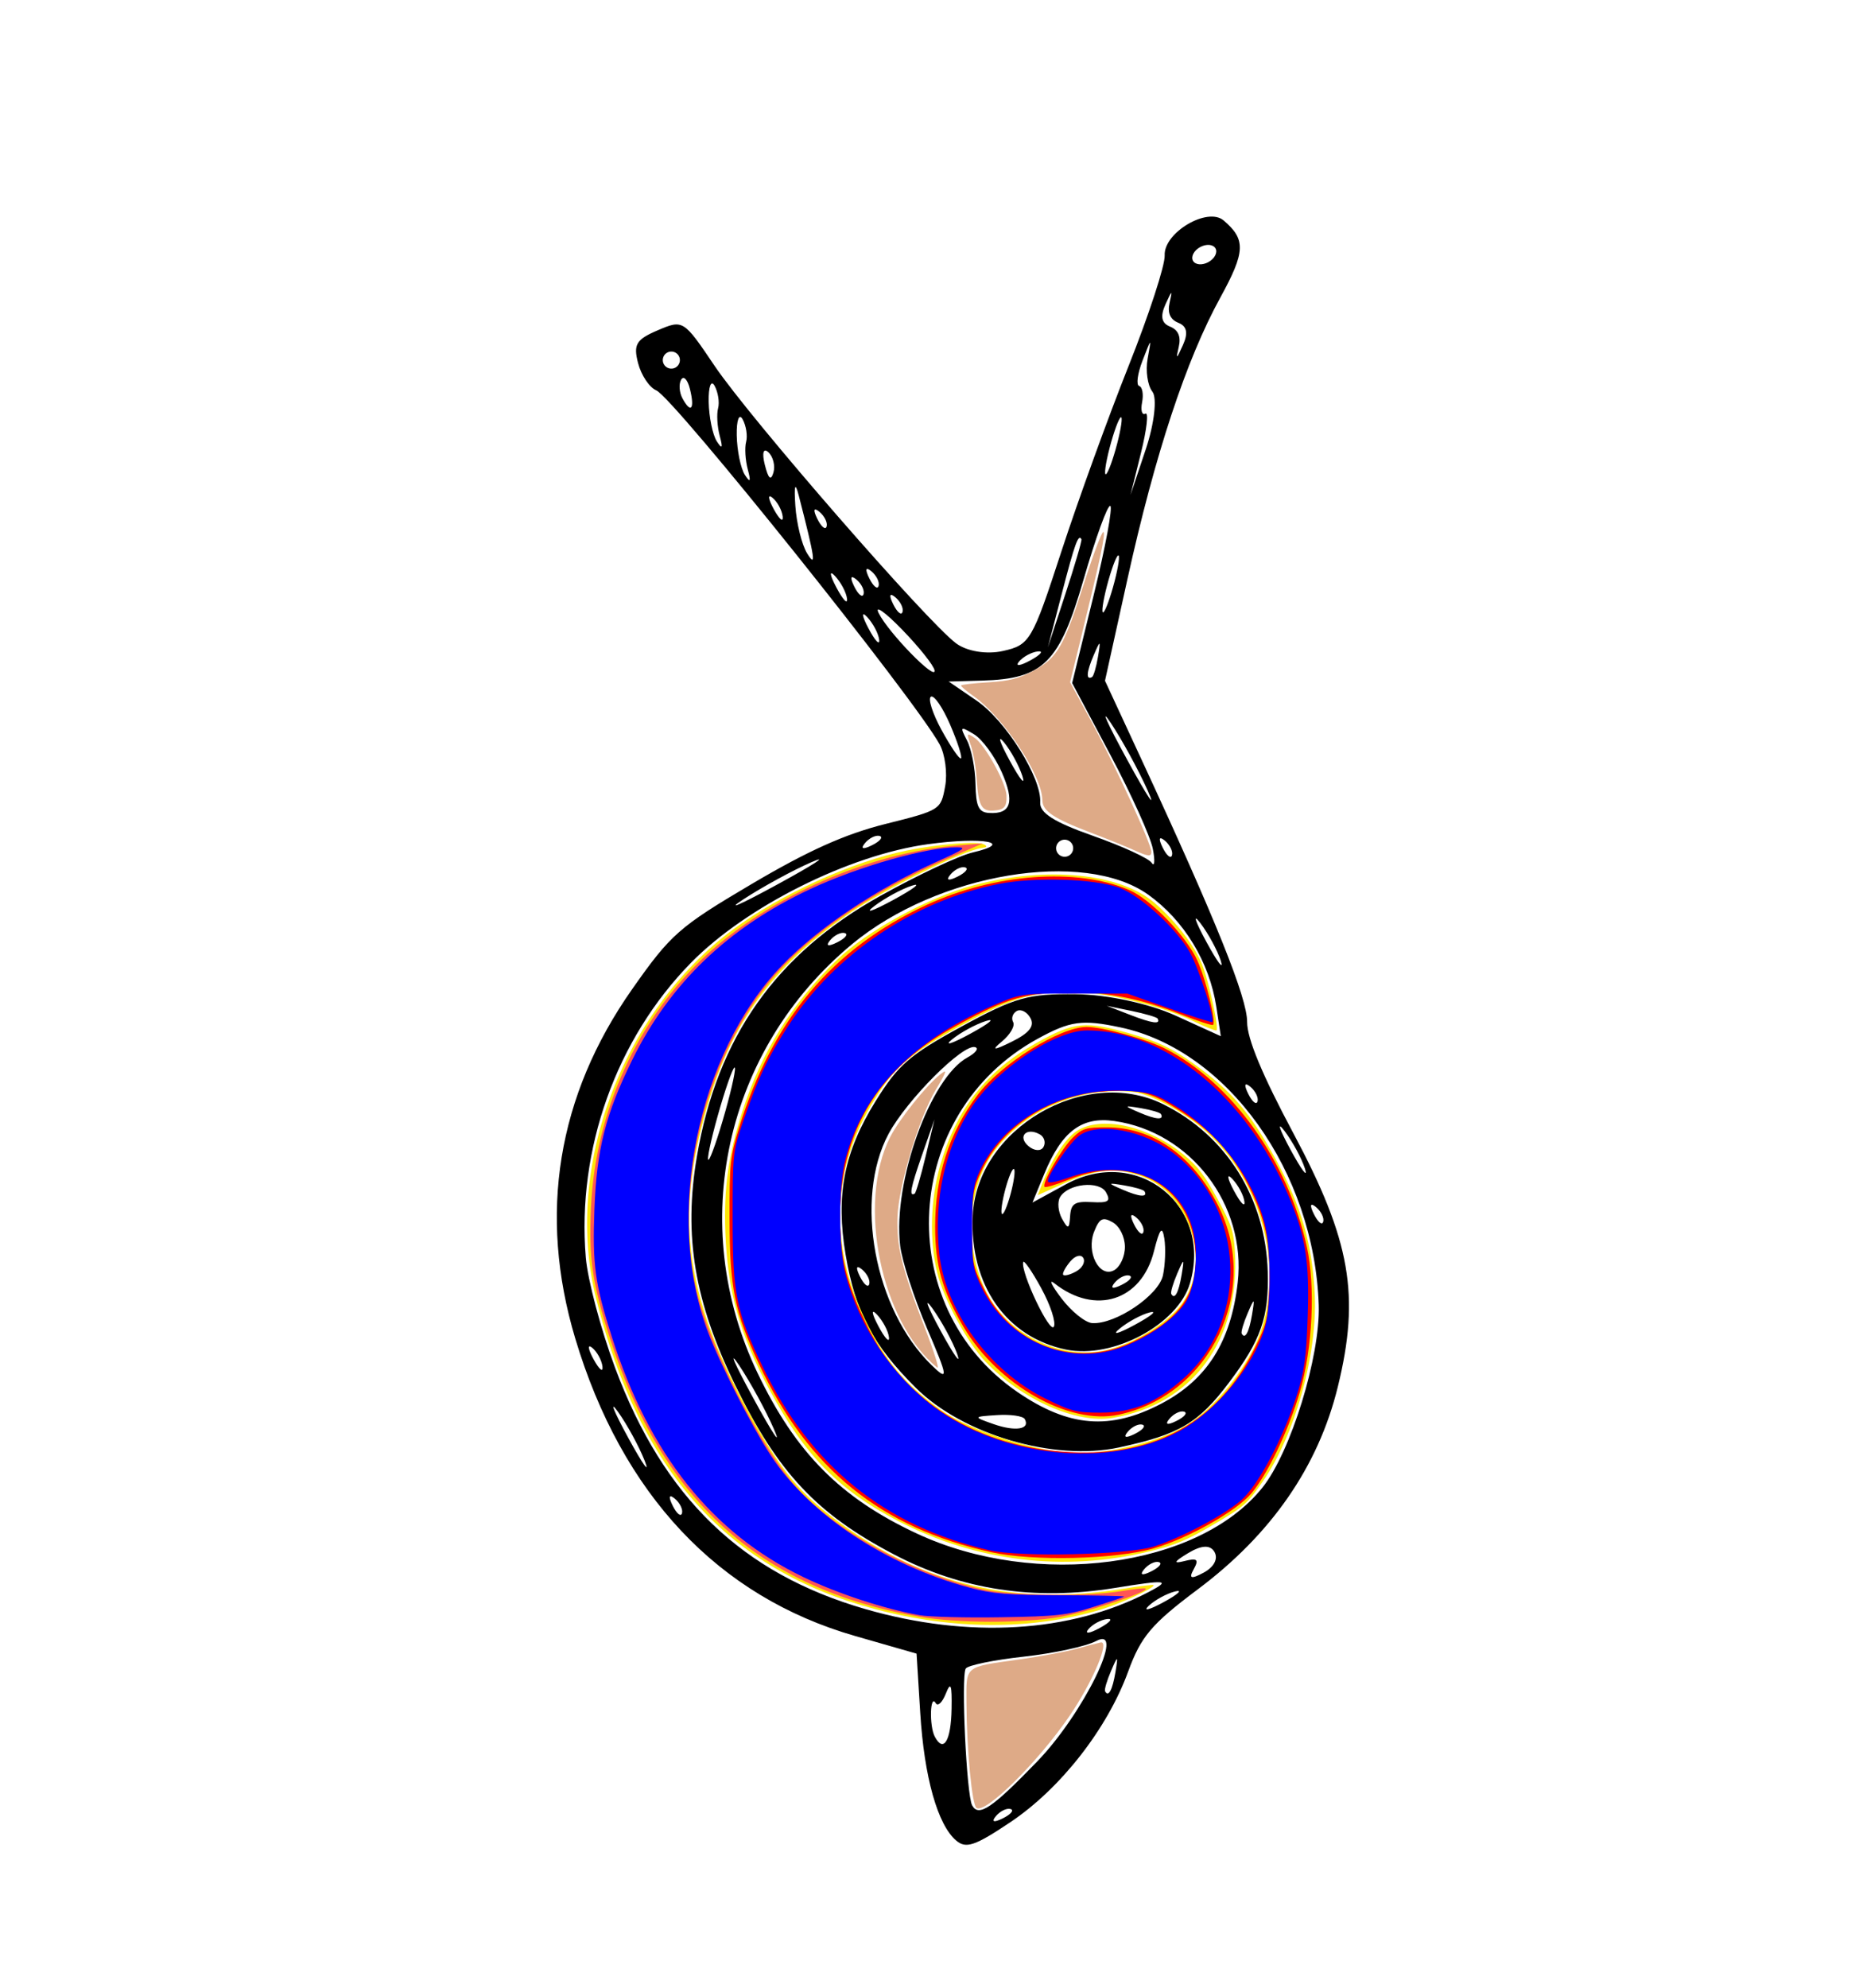 <?xml version="1.0" encoding="UTF-8" standalone="no"?>
<!-- Created with Inkscape (http://www.inkscape.org/) -->

<svg
   version="1.1"
   id="svg2"
   width="289.333"
   height="309.333"
   viewBox="0 0 289.333 309.333"
   sodipodi:docname="luBlu.svg"
   inkscape:version="1.1.2 (b8e25be833, 2022-02-05)"
   xmlns:inkscape="http://www.inkscape.org/namespaces/inkscape"
   xmlns:sodipodi="http://sodipodi.sourceforge.net/DTD/sodipodi-0.dtd"
   xmlns="http://www.w3.org/2000/svg"
   xmlns:svg="http://www.w3.org/2000/svg">
  <defs
     id="defs6" />
  <sodipodi:namedview
     id="namedview4"
     pagecolor="#ffffff"
     bordercolor="#666666"
     borderopacity="1.0"
     inkscape:pageshadow="2"
     inkscape:pageopacity="0.0"
     inkscape:pagecheckerboard="0"
     showgrid="false"
     inkscape:zoom="1.8241526"
     inkscape:cx="103.88385"
     inkscape:cy="138.14634"
     inkscape:window-width="1920"
     inkscape:window-height="991"
     inkscape:window-x="-9"
     inkscape:window-y="-9"
     inkscape:window-maximized="1"
     inkscape:current-layer="g8" />
  <g
     inkscape:groupmode="layer"
     inkscape:label="Image"
     id="g8">
    <path
       style="fill:#000000;stroke-width:1.333"
       d="m 148.823,286.417 c -2.893,-2.46 -4.976,-9.852 -5.597,-19.858 l -0.573,-9.235 -9.556,-2.742 c -21.328,-6.121 -36.305,-22.045 -43.575,-46.331 -5.781,-19.313 -2.779,-37.738 8.846,-54.297 6.024,-8.581 7.308,-9.711 18.614,-16.388 8.791,-5.192 14.532,-7.77 20.793,-9.338 8.594,-2.152 8.653,-2.189 9.327,-5.872 0.373,-2.038 -0.012,-4.969 -0.855,-6.514 -3.85,-7.053 -41.401,-53.96 -44.102,-55.092 -1.071,-0.449 -2.348,-2.357 -2.836,-4.241 -0.757,-2.917 -0.301,-3.676 3.074,-5.116 3.926,-1.676 4.006,-1.626 8.827,5.527 5.516,8.183 33.169,39.946 37.619,43.21 1.697,1.244 4.755,1.735 7.279,1.169 4.174,-0.937 4.546,-1.569 9.059,-15.406 2.588,-7.936 7.301,-20.945 10.473,-28.91 3.172,-7.964 5.705,-15.724 5.63,-17.243 -0.174,-3.529 6.652,-7.579 9.169,-5.439 3.489,2.967 3.406,4.87 -0.522,12.026 -5.305,9.664 -10.147,24.341 -14.436,43.756 l -3.501,15.848 5.732,12.364 c 11.507,24.82 16.408,36.999 16.388,40.726 -0.014,2.564 2.34,8.231 7.203,17.335 8.913,16.688 10.405,25.224 6.904,39.483 -3.036,12.364 -10.322,22.896 -21.772,31.47 -7.213,5.401 -8.855,7.34 -10.854,12.813 -3.257,8.918 -10.522,18.201 -18.341,23.438 -5.493,3.679 -6.889,4.153 -8.414,2.856 z m 8.454,-4.915 c -0.601,-0.177 -1.633,0.333 -2.293,1.132 -0.73,0.883 -0.301,1.009 1.093,0.321 1.261,-0.623 1.802,-1.277 1.2,-1.453 z m 4.176,-7.42 c 7.169,-7.424 13.934,-21.271 9.144,-18.718 -1.547,0.825 -6.628,1.92 -11.291,2.433 -4.663,0.513 -8.715,1.349 -9.004,1.857 -0.739,1.297 0.124,19.675 0.999,21.278 1.016,1.861 3.095,0.459 10.152,-6.85 z m 12.152,-13.867 c 0.442,-2.651 0.378,-2.67 -0.683,-0.201 -0.644,1.498 -1.063,2.923 -0.93,3.166 0.526,0.963 1.148,-0.181 1.613,-2.965 z m -25.5,5.692 c 0.068,-3.79 -0.128,-4.299 -0.903,-2.35 -0.544,1.369 -1.248,2.033 -1.564,1.477 -0.888,-1.561 -1.032,3.542 -0.147,5.211 1.367,2.578 2.525,0.655 2.614,-4.338 z m 34.776,-18.259 c -1.287,0.321 -3.13,1.327 -4.096,2.236 -0.966,0.909 0.087,0.647 2.34,-0.583 2.253,-1.23 3.043,-1.974 1.756,-1.653 z m -10.569,4.292 c -0.982,0.115 -2.298,0.833 -2.926,1.597 -0.627,0.764 0.176,0.67 1.785,-0.208 1.609,-0.878 2.122,-1.503 1.141,-1.389 z m 16.727,-10.404 c -0.637,-1.168 -2.011,-1.122 -4.103,0.137 -2.229,1.341 -2.408,1.705 -0.616,1.25 2.031,-0.517 2.318,-0.265 1.46,1.282 -0.803,1.447 -0.411,1.572 1.575,0.506 1.574,-0.846 2.255,-2.129 1.685,-3.175 z m -15.524,5.567 c -12.487,2.02 -23.837,0.302 -34.34,-5.197 -12.031,-6.299 -18.065,-12.713 -24.693,-26.249 -6.402,-13.075 -8.128,-23.34 -6.009,-35.745 3.161,-18.5 12.306,-31.463 28.596,-40.533 5.767,-3.211 12.204,-6.236 14.306,-6.723 6.656,-1.543 1.682,-2.469 -6.938,-1.292 -12.293,1.679 -28.266,9.666 -36.884,18.444 -11.649,11.865 -17.784,29.051 -16.379,45.881 0.29,3.475 2.341,11.194 4.558,17.153 7.517,20.206 19.756,32.008 38.939,37.546 16.092,4.646 31.955,3.695 44.085,-2.642 3.579,-1.87 2.872,-1.957 -5.243,-0.644 z m 6.841,-4.023 c -0.601,-0.177 -1.633,0.333 -2.293,1.132 -0.73,0.883 -0.301,1.009 1.093,0.321 1.261,-0.623 1.802,-1.277 1.2,-1.453 z m 16.126,-11.592 c 4.41,-5.506 9.018,-20.433 8.764,-28.391 -0.663,-20.754 -14.207,-39.704 -30.899,-43.232 -5.941,-1.255 -7.783,-1 -12.861,1.785 -21.089,11.565 -22.802,41.476 -3.147,54.953 8.014,5.495 14.445,6.011 22.442,1.801 7.095,-3.735 10.815,-9.645 11.857,-18.835 1.369,-12.073 -7.321,-23.442 -19.205,-25.126 -5.099,-0.723 -8.176,1.602 -10.909,8.24 l -1.832,4.45 5.208,-2.843 c 11.126,-6.074 22.861,3.3 19.301,15.418 -1.871,6.371 -11.962,11.784 -19.224,10.314 -9.355,-1.895 -15.08,-10.083 -14.581,-20.853 0.628,-13.529 17.449,-23.371 29.639,-17.342 9.852,4.873 15.96,14.659 16.277,26.081 0.196,7.055 -1.048,10.617 -6.012,17.212 -4.787,6.359 -7.757,8.11 -17.178,10.129 -10.079,2.159 -24.262,-2.007 -31.572,-9.274 -6.705,-6.666 -9.442,-11.847 -10.933,-20.703 -1.569,-9.314 -0.267,-15.989 4.669,-23.934 3.507,-5.644 5.285,-7.186 13.405,-11.619 8.293,-4.527 10.323,-5.099 17.773,-5.01 4.879,0.059 11.378,1.453 15.477,3.319 l 7.067,3.218 -0.696,-4.553 c -1.065,-6.968 -5.017,-13.481 -10.598,-17.468 -9.999,-7.142 -32.794,-3.339 -46.096,7.69 -19.809,16.425 -25.798,43.636 -14.696,66.781 5.947,12.398 12.909,19.408 24.775,24.943 18.571,8.664 43.804,5.308 53.784,-7.152 z m -12.197,-11.82 c -0.601,-0.177 -1.633,0.333 -2.293,1.132 -0.73,0.883 -0.301,1.009 1.093,0.321 1.261,-0.623 1.802,-1.277 1.2,-1.453 z m -6.49,2.024 c -0.601,-0.177 -1.633,0.333 -2.293,1.132 -0.73,0.883 -0.301,1.009 1.093,0.321 1.261,-0.623 1.802,-1.277 1.2,-1.453 z m 17.074,-17.138 c 0.442,-2.651 0.378,-2.67 -0.683,-0.201 -0.644,1.498 -1.063,2.923 -0.93,3.166 0.526,0.963 1.148,-0.181 1.613,-2.965 z m -35.375,16.273 c -0.269,-0.48 -2.214,-0.76 -4.323,-0.623 -3.75,0.244 -3.761,0.276 -0.501,1.413 3.383,1.18 5.712,0.799 4.823,-0.79 z m 19.451,-16.599 c -1.279,0.318 -3.391,1.457 -4.694,2.532 -1.303,1.075 -0.257,0.815 2.325,-0.578 2.582,-1.393 3.648,-2.272 2.369,-1.954 z m 25.867,-16.4 c -0.883,-0.73 -1.009,-0.301 -0.321,1.093 0.623,1.261 1.277,1.802 1.453,1.2 0.177,-0.601 -0.333,-1.633 -1.132,-2.293 z m -20.905,10.557 c 0.442,-2.651 0.378,-2.67 -0.683,-0.201 -0.644,1.498 -1.063,2.923 -0.93,3.166 0.526,0.963 1.148,-0.181 1.613,-2.965 z m -2.903,0.066 c 0.353,-1.655 0.448,-4.23 0.213,-5.724 -0.326,-2.069 -0.714,-1.585 -1.628,2.028 -1.94,7.669 -9.119,9.962 -15.482,4.945 -0.939,-0.741 -0.439,0.32 1.111,2.356 1.55,2.036 3.694,3.761 4.765,3.832 3.611,0.239 10.356,-4.311 11.021,-7.437 z m -18.938,2.02 c -1.443,-2.644 -2.71,-4.475 -2.816,-4.07 -0.41,1.58 4.136,11.168 4.768,10.057 0.369,-0.649 -0.509,-3.343 -1.953,-5.987 z m -21.968,-6.647 c -1.149,-9.877 4.668,-26.101 10.499,-29.284 1.269,-0.693 1.795,-1.409 1.17,-1.593 -1.886,-0.554 -10.648,8.225 -13.471,13.498 -5.413,10.108 -2.217,27.319 6.681,35.976 2.682,2.609 2.609,2.004 -0.69,-5.699 -2.03,-4.74 -3.915,-10.544 -4.188,-12.898 z m 5.042,9.8 c -1.409,-1.961 -0.842,-0.403 1.26,3.462 2.102,3.865 3.254,5.47 2.561,3.566 -0.693,-1.904 -2.413,-5.067 -3.821,-7.028 z m 30.625,-5.131 c -0.601,-0.177 -1.633,0.333 -2.293,1.132 -0.73,0.883 -0.301,1.009 1.093,0.321 1.261,-0.623 1.802,-1.277 1.2,-1.453 z m 24.156,-22.502 c -1.24,-1.632 -0.825,-0.33 0.924,2.893 1.749,3.223 2.763,4.559 2.255,2.967 -0.508,-1.591 -1.938,-4.228 -3.178,-5.86 z m -94.909,57.202 c -0.883,-0.73 -1.009,-0.301 -0.321,1.093 0.623,1.261 1.277,1.802 1.453,1.2 0.177,-0.601 -0.333,-1.633 -1.132,-2.294 z m 10.013,-20.752 c -1.74,-2.601 -0.72,-0.253 2.267,5.218 2.987,5.471 4.41,7.599 3.163,4.729 -1.247,-2.87 -3.691,-7.347 -5.43,-9.948 z m 76.785,-28.976 c -0.918,-0.977 -0.827,-0.185 0.204,1.759 1.03,1.944 1.782,2.743 1.67,1.776 -0.112,-0.967 -0.955,-2.558 -1.873,-3.535 z m -16.726,10.539 c -0.013,-1.551 -0.834,-3.19 -1.905,-3.799 -1.556,-0.886 -2.057,-0.632 -2.891,1.466 -1.27,3.196 0.824,7.242 3.104,5.997 0.943,-0.515 1.704,-2.163 1.692,-3.664 z m -6.473,1.764 c -0.34,-0.623 -1.243,-0.399 -2.007,0.498 -0.763,0.898 -1.275,1.839 -1.137,2.092 0.138,0.253 1.041,0.029 2.007,-0.498 0.966,-0.527 1.477,-1.468 1.137,-2.092 z m 8.213,-6.335 c -0.883,-0.73 -1.009,-0.301 -0.321,1.093 0.623,1.261 1.277,1.802 1.453,1.2 0.177,-0.601 -0.333,-1.633 -1.132,-2.293 z m -80.642,30.256 c -1.402,-1.95 -0.68,-0.123 1.604,4.061 2.284,4.184 3.431,5.779 2.548,3.546 -0.882,-2.234 -2.751,-5.657 -4.153,-7.607 z M 136.483,204.554 c -0.918,-0.977 -0.827,-0.185 0.204,1.759 1.03,1.944 1.782,2.743 1.67,1.776 -0.112,-0.967 -0.955,-2.558 -1.873,-3.535 z m 41.653,-19.164 c -0.133,-0.243 -1.557,-0.662 -3.166,-0.93 -2.651,-0.442 -2.67,-0.378 -0.201,0.683 2.593,1.115 3.893,1.21 3.367,0.247 z m -8.248,1.671 c 2.637,0.146 3.023,-0.113 2.26,-1.511 -1.03,-1.887 -5.963,-1.37 -7.171,0.753 -0.43,0.756 -0.288,2.26 0.316,3.344 0.945,1.695 1.12,1.639 1.257,-0.396 0.131,-1.956 0.709,-2.335 3.339,-2.189 z m 24.7,-17.959 c -0.883,-0.73 -1.009,-0.301 -0.321,1.093 0.623,1.261 1.277,1.802 1.453,1.2 0.177,-0.601 -0.333,-1.633 -1.132,-2.293 z m -60.432,28.433 c -0.883,-0.73 -1.009,-0.301 -0.321,1.093 0.623,1.261 1.277,1.802 1.453,1.2 0.177,-0.601 -0.333,-1.633 -1.132,-2.294 z M 157.468,185.095 c 0.462,-1.923 0.577,-3.353 0.255,-3.178 -0.322,0.176 -0.963,1.893 -1.426,3.816 -0.462,1.923 -0.577,3.353 -0.255,3.178 0.322,-0.176 0.963,-1.893 1.426,-3.816 z m 23.219,-11.73 c -0.133,-0.243 -1.557,-0.662 -3.166,-0.93 -2.651,-0.442 -2.67,-0.378 -0.201,0.683 2.593,1.115 3.893,1.21 3.367,0.247 z m -18.846,3.162 c -2.073,-1.18 -3.534,0.324 -1.771,1.823 0.894,0.76 1.944,0.824 2.333,0.141 0.389,-0.683 0.136,-1.566 -0.561,-1.964 z m -69.67,33.201 c -0.764,-0.627 -0.67,0.176 0.208,1.785 0.878,1.609 1.503,2.122 1.389,1.141 -0.115,-0.982 -0.833,-2.298 -1.597,-2.926 z m 51.909,-29.856 1.361,-5.68 -1.927,5.514 c -1.796,5.139 -2.065,6.54 -1.161,6.046 0.201,-0.11 0.979,-2.756 1.727,-5.88 z m 36.092,-21.366 c -0.121,-0.222 -1.953,-0.76 -4.071,-1.196 l -3.85,-0.792 3.667,1.416 c 3.446,1.331 4.765,1.508 4.254,0.572 z m 6.651,-14.858 c -1.24,-1.632 -0.825,-0.33 0.924,2.893 1.749,3.223 2.763,4.558 2.255,2.967 -0.508,-1.591 -1.938,-4.228 -3.178,-5.86 z m -26.436,14.79 c -0.527,-0.966 -1.485,-1.468 -2.129,-1.117 -0.644,0.351 -0.903,1.129 -0.576,1.728 0.327,0.599 -0.466,1.964 -1.762,3.034 -1.704,1.406 -1.279,1.414 1.534,0.028 2.733,-1.347 3.605,-2.439 2.932,-3.672 z m -6.968,0.453 c -1.601,0.512 -3.97,1.805 -5.266,2.875 -1.296,1.07 0.014,0.651 2.91,-0.93 2.897,-1.581 3.957,-2.456 2.356,-1.945 z m -40.54,14.088 c 1.109,-3.947 1.752,-7.033 1.43,-6.857 -0.322,0.176 -1.492,3.549 -2.601,7.496 -1.109,3.947 -1.752,7.033 -1.43,6.857 0.322,-0.176 1.492,-3.549 2.601,-7.496 z m 59.938,-55.506 -5.949,-11.184 3.351,-13.67 c 1.843,-7.519 3.003,-13.772 2.577,-13.897 -0.426,-0.125 -2.292,5.026 -4.146,11.446 -3.749,12.976 -6.25,15.471 -15.776,15.74 l -5.223,0.147 4.314,2.949 c 4.574,3.126 10.175,12.069 9.931,15.854 -0.106,1.642 2.137,3.067 8.176,5.195 4.577,1.613 8.703,3.505 9.168,4.205 0.465,0.7 0.549,-0.274 0.186,-2.165 -0.363,-1.891 -3.337,-8.47 -6.609,-14.621 z m 8.459,13.326 c -0.883,-0.73 -1.009,-0.301 -0.321,1.093 0.623,1.261 1.277,1.802 1.453,1.2 0.177,-0.601 -0.333,-1.633 -1.132,-2.293 z m -8.416,-18.332 c -1.728,-2.582 -0.552,0.043 2.614,5.834 3.166,5.791 4.58,7.904 3.142,4.695 -1.438,-3.209 -4.028,-7.947 -5.757,-10.529 z m -5.991,18.887 c -0.351,-0.644 -1.166,-0.883 -1.809,-0.531 -0.644,0.351 -0.883,1.166 -0.531,1.809 0.351,0.644 1.165,0.883 1.809,0.531 0.644,-0.351 0.883,-1.166 0.531,-1.809 z m -35.388,13.843 c -0.601,-0.177 -1.633,0.333 -2.294,1.132 -0.73,0.883 -0.301,1.009 1.093,0.321 1.261,-0.623 1.802,-1.277 1.2,-1.453 z m 18.725,-10.222 c -0.601,-0.177 -1.633,0.333 -2.294,1.132 -0.73,0.883 -0.301,1.009 1.093,0.321 1.261,-0.623 1.802,-1.277 1.2,-1.453 z m -8.269,2.844 c -1.591,0.508 -4.228,1.938 -5.86,3.178 -1.632,1.24 -0.33,0.825 2.893,-0.924 3.223,-1.748 4.558,-2.763 2.967,-2.255 z m 13.973,-17.663 c -1.085,-2.462 -3.023,-5.111 -4.307,-5.887 -2.16,-1.306 -2.241,-1.235 -1.098,0.953 0.679,1.3 1.273,4.341 1.318,6.758 0.067,3.518 0.486,4.42 2.1,4.525 3.438,0.225 4.039,-1.695 1.986,-6.35 z m 0.341,-4.652 c -1.07,-1.296 -0.651,0.013 0.93,2.91 1.581,2.897 2.456,3.957 1.945,2.356 -0.512,-1.601 -1.805,-3.97 -2.875,-5.266 z m -19.348,14.581 c -0.601,-0.177 -1.633,0.333 -2.294,1.132 -0.73,0.883 -0.301,1.009 1.093,0.321 1.261,-0.623 1.802,-1.277 1.2,-1.453 z m -10.608,4.079 c -2.85,1.237 -7.591,3.822 -10.536,5.744 -2.945,1.921 -0.613,0.909 5.182,-2.25 5.795,-3.159 8.204,-4.731 5.354,-3.494 z m 21.614,-21.323 c -1.16,-2.709 -2.518,-4.702 -3.018,-4.429 -0.5,0.273 0.241,2.603 1.647,5.177 1.406,2.575 2.763,4.568 3.018,4.429 0.254,-0.139 -0.487,-2.469 -1.647,-5.177 z m 22.983,-10.648 c 0.442,-2.651 0.378,-2.67 -0.683,-0.201 -1.115,2.593 -1.21,3.893 -0.247,3.367 0.243,-0.133 0.662,-1.557 0.93,-3.166 z m -9.378,-0.824 c -0.982,0.115 -2.298,0.833 -2.926,1.597 -0.627,0.764 0.176,0.67 1.785,-0.208 1.609,-0.878 2.122,-1.503 1.141,-1.389 z m 6.802,-17.454 c -0.48,-0.879 -1.023,0.624 -3.052,8.439 l -2.183,8.407 2.711,-8.252 c 1.491,-4.539 2.627,-8.406 2.524,-8.594 z m 5.137,6.627 c 0.633,-2.434 0.888,-4.282 0.566,-4.107 -0.322,0.176 -1.103,2.311 -1.737,4.746 -0.633,2.434 -0.888,4.282 -0.566,4.107 0.322,-0.176 1.103,-2.311 1.737,-4.746 z m -33.064,7.416 c -2.652,-2.73 -4.291,-3.886 -3.642,-2.569 1.506,3.056 9.028,10.763 8.706,8.919 -0.133,-0.763 -2.412,-3.62 -5.064,-6.35 z m -5.43,-1.944 c -0.918,-0.977 -0.827,-0.185 0.204,1.759 1.03,1.944 1.782,2.743 1.67,1.776 -0.112,-0.967 -0.955,-2.558 -1.873,-3.535 z m 4.378,-3.083 c -0.883,-0.73 -1.009,-0.301 -0.321,1.093 0.623,1.261 1.277,1.802 1.453,1.2 0.177,-0.601 -0.333,-1.633 -1.132,-2.294 z m 40.025,-31.973 c -0.754,-0.965 -1.09,-3.276 -0.747,-5.134 0.619,-3.352 0.613,-3.35 -0.795,0.298 -0.781,2.023 -1.015,3.796 -0.52,3.942 0.495,0.145 0.699,1.291 0.454,2.546 -0.245,1.255 -0.015,2.047 0.512,1.759 0.527,-0.288 0.222,2.442 -0.678,6.066 l -1.636,6.589 2.39,-7.156 c 1.315,-3.936 1.773,-7.946 1.019,-8.911 z m -5.49,8.089 c 0.633,-2.434 0.888,-4.282 0.566,-4.107 -0.322,0.176 -1.103,2.311 -1.737,4.746 -0.633,2.434 -0.888,4.283 -0.566,4.107 0.322,-0.176 1.103,-2.311 1.737,-4.746 z m -43.916,20.585 c -0.918,-0.977 -0.827,-0.185 0.204,1.759 1.03,1.944 1.782,2.743 1.67,1.776 -0.112,-0.967 -0.955,-2.558 -1.873,-3.535 z m 3.315,0.535 c -0.883,-0.73 -1.009,-0.301 -0.321,1.093 0.623,1.261 1.277,1.802 1.453,1.2 0.177,-0.601 -0.333,-1.633 -1.132,-2.293 z m 2.341,-1.278 c -0.883,-0.73 -1.009,-0.301 -0.321,1.093 0.623,1.261 1.277,1.802 1.453,1.2 0.177,-0.601 -0.333,-1.633 -1.132,-2.293 z m -11.296,-11.777 c -0.565,-2.189 -0.746,-1.64 -0.529,1.602 0.182,2.712 0.998,6.026 1.814,7.365 1.481,2.428 1.262,0.903 -1.285,-8.967 z m 59.091,-26.875 c -1.286,-0.511 -1.735,-1.552 -1.363,-3.158 0.469,-2.026 0.368,-1.981 -0.655,0.292 -0.835,1.854 -0.615,2.924 0.708,3.45 1.286,0.511 1.735,1.552 1.363,3.158 -0.469,2.026 -0.368,1.981 0.655,-0.292 0.835,-1.854 0.615,-2.924 -0.708,-3.45 z m -55.885,29.397 c -0.883,-0.73 -1.009,-0.301 -0.321,1.093 0.623,1.261 1.277,1.802 1.453,1.2 0.177,-0.601 -0.333,-1.633 -1.132,-2.293 z m -7.301,-2.186 c -0.764,-0.627 -0.67,0.176 0.208,1.785 0.878,1.609 1.503,2.122 1.389,1.141 -0.115,-0.982 -0.833,-2.298 -1.597,-2.926 z m 68.964,-38.787 c -0.351,-0.644 -1.429,-0.739 -2.394,-0.212 -0.966,0.527 -1.468,1.485 -1.117,2.129 0.351,0.644 1.429,0.739 2.394,0.212 0.966,-0.527 1.468,-1.485 1.117,-2.129 z m -69.599,31.71 c -0.771,-0.717 -1.012,0.103 -0.561,1.911 0.554,2.225 0.955,2.598 1.35,1.256 0.309,-1.051 -0.046,-2.477 -0.788,-3.167 z m -3.457,-1.627 c 0.247,-0.929 9.4e-4,-2.503 -0.548,-3.499 -0.548,-0.996 -0.961,0.128 -0.916,2.496 0.045,2.369 0.613,5.135 1.262,6.147 0.832,1.296 0.969,1.057 0.466,-0.808 -0.393,-1.456 -0.512,-3.408 -0.265,-4.337 z m -4.365,-5.213 c 0.247,-0.929 9.3e-4,-2.503 -0.548,-3.499 -0.548,-0.996 -0.961,0.128 -0.916,2.496 0.045,2.369 0.613,5.135 1.262,6.147 0.832,1.296 0.969,1.057 0.466,-0.808 -0.393,-1.456 -0.512,-3.408 -0.265,-4.337 z m -4.384,-3.002 c -0.366,-1.472 -0.983,-2.121 -1.369,-1.441 -0.387,0.679 -0.289,1.994 0.217,2.922 1.322,2.422 1.929,1.643 1.152,-1.48 z m -1.724,-5.133 c -0.351,-0.644 -1.166,-0.883 -1.809,-0.531 -0.644,0.351 -0.883,1.166 -0.531,1.809 0.351,0.644 1.166,0.883 1.809,0.531 0.644,-0.351 0.883,-1.166 0.531,-1.809 z"
       id="path863" />
    <path
       style="fill:#fde608;stroke-width:0.548"
       d="m 178.864,241.416 c -13.24,3.244 -26.977,1.578 -39.112,-4.745 -9.182,-4.784 -14.505,-10.203 -19.921,-20.28 -4.701,-8.746 -6.584,-15.427 -6.938,-24.611 -0.263,-6.835 0.454,-11.952 2.63,-18.778 2.925,-9.173 7.733,-16.89 14.686,-23.574 4.845,-4.657 14.292,-9.813 21.413,-11.687 11.369,-2.992 22.696,-1.874 28.08,2.771 3.332,2.874 6.314,6.768 7.443,9.72 1.085,2.836 2.608,9.901 2.181,10.115 -0.165,0.083 -1.828,-0.59 -3.695,-1.494 -4.387,-2.124 -12.72,-4.241 -17.448,-4.431 -6.878,-0.277 -10.302,0.654 -18.206,4.951 -8.524,4.634 -10.984,6.8 -14.474,12.748 -6.05,10.309 -6.339,21.878 -0.832,33.236 3.092,6.376 6.149,10.03 11.74,14.031 4.694,3.359 15.861,6.843 21.636,6.75 5.203,-0.084 11.862,-1.741 15.926,-3.964 3.816,-2.087 8.04,-6.665 10.793,-11.697 5.636,-10.303 2.593,-25.536 -6.832,-34.194 -3.269,-3.003 -8.701,-6.012 -11.444,-6.341 -8.467,-1.013 -17.531,3.013 -22.188,9.855 -4.326,6.356 -4.086,17.011 0.527,23.39 3.802,5.257 10.925,8.189 16.987,6.992 4.303,-0.85 10.204,-4.456 12.257,-7.491 2.623,-3.878 2.684,-9.18 0.159,-13.765 -1.822,-3.308 -4.419,-5.386 -7.88,-6.304 -3.405,-0.904 -6.286,-0.483 -10.895,1.59 l -3.939,1.772 0.694,-1.771 c 1.63,-4.16 3.821,-7.387 5.718,-8.423 3.955,-2.159 11.08,-0.424 16.415,3.998 2.074,1.719 3.13,3.109 5.115,6.734 2.176,3.972 2.532,5.028 2.729,8.102 0.888,13.825 -6.493,23.91 -19.045,26.023 -5.615,0.945 -14.154,-2.851 -19.814,-8.809 -2.786,-2.932 -6.42,-9.62 -7.435,-13.68 -1.274,-5.098 -1.103,-11.476 0.451,-16.874 2.507,-8.707 7.152,-14.606 14.939,-18.971 5.949,-3.335 7.644,-3.492 14.926,-1.381 4.037,1.17 6.257,2.233 9.48,4.539 5.956,4.263 8.875,7.646 12.82,14.861 4.066,7.436 5.783,13.42 6.122,21.329 0.394,9.22 -3.127,21.742 -8.134,28.932 -2.383,3.421 -2.9,3.872 -7.617,6.641 -4.178,2.453 -5.925,3.183 -10.018,4.186 z"
       id="path1000" />
    <path
       style="fill:#fde608;stroke-width:0.548"
       d="m 171.109,250.534 c -10.716,3.152 -22.72,3.103 -34.916,-0.142 -22.888,-6.089 -36.626,-21.374 -43.402,-48.288 -5.094,-20.235 3.93,-44.582 21.296,-57.455 7.451,-5.523 18.599,-10.587 27.093,-12.308 4.946,-1.002 11.046,-1.478 11.998,-0.936 0.54,0.307 0.439,0.449 -0.393,0.554 -2.752,0.349 -14.729,6.227 -20.173,9.901 -11.537,7.785 -18.163,16.404 -22.026,28.653 -5.708,18.1 -4.216,30.609 5.845,49.001 5.198,9.504 7.925,12.817 14.449,17.56 13.259,9.64 27.289,12.862 44.12,10.131 2.446,-0.397 4.49,-0.641 4.544,-0.543 0.228,0.417 -5.27,2.94 -8.434,3.871 z"
       id="path1039" />
    <path
       style="fill:#deaa87;stroke-width:0.548"
       d="m 145.872,212.811 c -8.766,-7.043 -12.556,-25.641 -7.315,-35.895 1.399,-2.737 5.553,-7.938 7.745,-9.698 1.205,-0.967 1.098,-0.591 -0.689,2.417 -2.611,4.398 -5.784,14.99 -5.936,19.816 -0.142,4.511 0.761,8.173 4.183,16.963 1.489,3.825 2.394,6.703 2.012,6.396 z"
       id="path1078" />
    <path
       style="fill:#deaa87;stroke-width:0.548"
       d="m 176.802,132.421 c -1.313,-0.595 -4.432,-1.86 -6.931,-2.811 -5.912,-2.251 -7.628,-3.398 -7.643,-5.109 -0.032,-3.814 -6.058,-12.917 -10.712,-16.182 -1.107,-0.776 -1.98,-1.519 -1.942,-1.651 0.039,-0.132 1.948,-0.351 4.244,-0.488 3.249,-0.193 4.813,-0.596 7.063,-1.819 3.723,-2.024 4.673,-3.684 7.928,-13.872 1.377,-4.308 2.689,-7.779 2.917,-7.712 0.401,0.118 -0.446,4.101 -3.647,17.151 l -1.53,6.238 3.037,5.581 c 3.841,7.058 9.625,19.586 9.612,20.819 -0.008,0.746 -0.498,0.717 -2.398,-0.144 z"
       id="path1191" />
    <path
       style="fill:#deaa87;stroke-width:0.548"
       d="m 154.503,126.142 c -1.752,0.091 -2.238,-0.858 -2.484,-4.843 -0.11,-1.778 -0.519,-4.147 -0.908,-5.265 -0.698,-2.004 -0.69,-2.022 0.549,-1.236 1.597,1.012 4.941,7.045 4.996,9.012 0.05,1.797 -0.359,2.24 -2.152,2.333 z"
       id="path1230" />
    <path
       style="fill:#deaa87;stroke-width:0.548"
       d="m 151.997,281.361 c -0.71,-0.404 -1.543,-9.046 -1.58,-16.381 -0.029,-5.848 -0.401,-5.541 8.184,-6.745 3.265,-0.458 7.267,-1.202 8.895,-1.654 1.628,-0.452 3.338,-0.9 3.801,-0.996 1.501,-0.311 -1.233,6.153 -4.836,11.433 -4.848,7.104 -12.993,15.18 -14.465,14.343 z"
       id="path1269" />
    <path
       style="fill:#ff5555;stroke-width:0.548"
       d="m 143.08,251.576 c -24.803,-4.366 -39.973,-18.002 -48.133,-43.267 -2.77,-8.577 -3.327,-12.44 -2.959,-20.518 0.682,-14.939 7.275,-29.321 17.967,-39.19 9.856,-9.098 25.385,-15.895 38.881,-17.018 l 4.111,-0.342 -5.482,2.392 c -12.691,5.538 -22.737,12.64 -28.53,20.168 -9.945,12.924 -14.278,33.439 -10.196,48.268 2.295,8.335 8.903,21.471 14.092,28.012 5.87,7.4 18.591,14.682 30.116,17.242 4.53,1.006 16.39,1.152 21.622,0.266 1.942,-0.329 3.624,-0.505 3.738,-0.391 0.509,0.509 -9.012,3.663 -13.325,4.415 -5.842,1.019 -16,1.002 -21.902,-0.037 z"
       id="path1598" />
    <path
       style="fill:#ff0000;stroke-width:0.548"
       d="m 154.318,241.548 c -17.183,-3.775 -28.549,-12.975 -36.199,-29.3 -3.782,-8.071 -4.55,-11.861 -4.572,-22.571 -0.018,-8.638 0.091,-9.676 1.484,-14.199 5.173,-16.791 14.524,-27.889 29.222,-34.679 10.53,-4.865 23.354,-5.807 31.48,-2.311 3.382,1.455 8.891,7.156 10.633,11.003 1.32,2.914 2.929,9.502 2.441,9.991 -0.143,0.143 -2.35,-0.574 -4.903,-1.594 -6.631,-2.648 -12.672,-3.742 -19.092,-3.459 -5.995,0.265 -8.949,1.265 -16.886,5.715 -11.344,6.361 -17.181,16.267 -17.181,29.158 0,6.435 1.001,10.459 4.253,17.095 5.764,11.761 17.268,18.877 31.654,19.578 13.298,0.648 23.048,-4.863 28.647,-16.191 1.821,-3.685 2.04,-4.607 2.232,-9.392 0.252,-6.276 -0.437,-10.062 -2.706,-14.862 -2.483,-5.254 -5.625,-8.972 -10.123,-11.981 -5.332,-3.566 -7.093,-4.087 -12.658,-3.739 -8.388,0.523 -16.026,5.42 -19.279,12.359 -1.296,2.764 -1.464,3.785 -1.464,8.891 0,5.408 0.112,5.996 1.793,9.41 4.419,8.975 14.313,12.534 23.176,8.337 7.023,-3.326 9.85,-7.048 9.83,-12.94 -0.038,-10.814 -9.259,-16.586 -19.697,-12.329 -1.945,0.793 -3.666,1.313 -3.824,1.155 -0.496,-0.496 2.678,-6.025 4.41,-7.684 1.489,-1.425 2.024,-1.584 5.331,-1.583 7.09,0.002 13.38,4.441 17.288,12.203 6.622,13.149 -1.142,29.434 -15.502,32.514 -7.732,1.658 -18.824,-4.625 -24.163,-13.688 -3.264,-5.541 -4.399,-9.552 -4.399,-15.547 0,-7.9 2.167,-14.637 6.596,-20.503 3.689,-4.886 12.826,-10.586 16.988,-10.598 2.464,-0.007 9.296,1.879 12.23,3.376 10.351,5.281 19.113,17.534 22.035,30.817 1.353,6.148 0.897,15.812 -1.063,22.541 -1.749,6.003 -5.069,12.939 -7.611,15.898 -2.403,2.798 -9.883,6.991 -15.186,8.513 -5.977,1.716 -18.752,2.019 -25.217,0.598 z"
       id="path1637" />
    <path
       style="fill:#ff0000;stroke-width:0.548"
       d="m 154.044,241.227 c -6.914,-1.596 -13.263,-4.334 -18.913,-8.156 -8.232,-5.569 -16.12,-17.103 -19.868,-29.053 -1.095,-3.49 -1.232,-5.08 -1.234,-14.341 -0.003,-11.364 0.233,-12.583 4.243,-21.928 6.084,-14.175 18.57,-25.115 33.58,-29.42 5.912,-1.696 17.61,-1.829 22.138,-0.252 3.634,1.265 9.656,6.943 11.703,11.033 1.238,2.474 3.367,9.571 2.986,9.952 -0.085,0.085 -3.102,-0.881 -6.705,-2.146 l -6.55,-2.301 -8.223,-0.011 c -7.657,-0.011 -8.458,0.087 -11.638,1.428 -13.411,5.652 -21.249,13.595 -23.983,24.304 -1.093,4.282 -1.091,13.879 0.003,18.081 1.616,6.203 5.072,12.272 9.563,16.794 7.027,7.075 14.536,10.318 24.958,10.778 7.109,0.314 11.274,-0.354 16.006,-2.568 4.609,-2.157 7.475,-4.544 10.451,-8.707 4.099,-5.732 5.036,-8.663 5.051,-15.797 0.01,-4.553 -0.261,-6.997 -1.063,-9.594 -2.347,-7.595 -8.083,-14.452 -15.048,-17.987 -3.492,-1.773 -3.712,-1.811 -9.002,-1.556 -4.586,0.221 -5.981,0.522 -9.046,1.957 -4.411,2.064 -8.409,5.694 -10.534,9.566 -1.409,2.566 -1.61,3.539 -1.789,8.647 -0.248,7.074 0.851,10.563 4.666,14.805 6.433,7.155 15.644,7.931 24.351,2.05 4.562,-3.081 5.969,-5.689 5.962,-11.049 -0.01,-7.13 -3.546,-11.967 -9.856,-13.48 -2.999,-0.719 -5.759,-0.415 -10.254,1.132 -3.437,1.182 -3.582,0.835 -1.2,-2.877 2.424,-3.778 3.962,-4.834 7.037,-4.834 6.01,0 11.335,2.986 15.368,8.618 8.362,11.677 4.286,27.665 -8.659,33.966 -2.555,1.244 -3.87,1.521 -7.26,1.532 -3.722,0.012 -4.58,-0.203 -8.497,-2.133 -8.786,-4.329 -15.651,-13.688 -16.604,-22.636 -1.575,-14.79 4.777,-26.905 17.352,-33.096 3.235,-1.592 3.871,-1.719 7.171,-1.432 12.295,1.072 23.39,10.528 29.745,25.35 2.72,6.344 3.372,10.355 3.089,19.002 -0.228,6.979 -0.447,8.392 -2.009,12.995 -2.435,7.172 -5.785,13.396 -8.429,15.66 -2.672,2.287 -9.474,5.87 -13.565,7.145 -4.123,1.285 -20.761,1.648 -25.491,0.557 z"
       id="path1713" />
    <path
       style="fill:#0000ff;stroke-width:0.548"
       d="m 143.08,251.338 c -5.479,-0.979 -12.728,-3.362 -18.091,-5.947 -14.175,-6.832 -23.945,-19.093 -29.761,-37.349 -2.633,-8.266 -3.039,-11.239 -2.712,-19.891 0.352,-9.316 1.723,-14.741 5.847,-23.143 5.858,-11.936 14.934,-20.661 27.711,-26.642 7.558,-3.538 18.123,-6.545 22.876,-6.511 1.546,0.011 1.122,0.319 -2.96,2.15 -9.604,4.307 -18.597,10.321 -24.29,16.243 -13.207,13.739 -18.314,38.954 -11.537,56.959 1.933,5.135 6.872,14.832 9.883,19.402 6,9.107 17.809,16.937 30.839,20.447 3.549,0.956 5.913,1.152 14.244,1.184 5.494,0.02 9.912,0.113 9.82,0.206 -0.093,0.093 -2.244,0.819 -4.78,1.614 -4.142,1.298 -5.616,1.462 -14.479,1.607 -5.427,0.089 -11.101,-0.058 -12.609,-0.328 z"
       id="path1752" />
    <path
       style="fill:#0000ff;stroke-width:0.548"
       d="m 154.044,241.251 c -16.326,-3.762 -27.907,-13.12 -35.333,-28.55 -4.125,-8.571 -4.679,-11.294 -4.682,-23.024 -0.003,-10.078 0.049,-10.567 1.595,-15.074 2.336,-6.81 3.916,-10.152 7.127,-15.071 7.23,-11.078 19.477,-19.326 32.613,-21.964 5.601,-1.125 14.869,-0.85 18.791,0.558 3.344,1.2 9.069,6.458 11.106,10.201 1.394,2.562 3.864,10.291 3.428,10.727 -0.09,0.09 -3.111,-0.874 -6.714,-2.142 l -6.55,-2.305 -8.223,-0.007 c -7.652,-0.007 -8.46,0.093 -11.638,1.432 -13.271,5.593 -21.184,13.623 -23.971,24.323 -1.112,4.269 -1.108,13.635 0.007,17.94 2.071,7.99 7.179,15.671 13.681,20.567 10.556,7.95 27.334,9.671 38.137,3.913 5.815,-3.099 11.616,-10.041 13.394,-16.026 1.074,-3.617 1.055,-12.355 -0.035,-16.544 -1.863,-7.151 -7.385,-14.262 -14.247,-18.345 -2.816,-1.676 -3.775,-1.944 -7.568,-2.117 -9.749,-0.445 -18.851,4.613 -22.503,12.505 -0.962,2.079 -1.154,3.545 -1.154,8.799 0,5.779 0.127,6.562 1.519,9.397 4.015,8.176 13.302,12.19 21.506,9.295 4.15,-1.464 8.373,-4.37 10.128,-6.969 1.587,-2.351 2.147,-7.872 1.166,-11.514 -2.103,-7.808 -10.386,-11.22 -19.38,-7.982 -1.99,0.717 -3.152,0.911 -3.152,0.527 0,-1.002 3.315,-5.853 4.797,-7.018 2.911,-2.29 10.236,-0.914 14.943,2.807 10.907,8.621 11.636,25.627 1.493,34.796 -4.316,3.901 -7.99,5.433 -13.039,5.438 -3.712,0.003 -4.591,-0.218 -8.497,-2.143 -8.786,-4.329 -15.651,-13.688 -16.604,-22.636 -0.894,-8.396 0.923,-16.55 5.085,-22.822 3.911,-5.891 12.951,-11.876 17.941,-11.876 12.096,0 24.722,10.313 31.242,25.52 2.728,6.364 3.373,10.351 3.074,19.002 -0.226,6.549 -0.516,8.593 -1.771,12.49 -2.164,6.722 -6.002,13.895 -8.643,16.156 -2.681,2.295 -9.478,5.876 -13.575,7.153 -4.134,1.288 -20.776,1.668 -25.491,0.581 z"
       id="path1843" />
  </g>
</svg>
